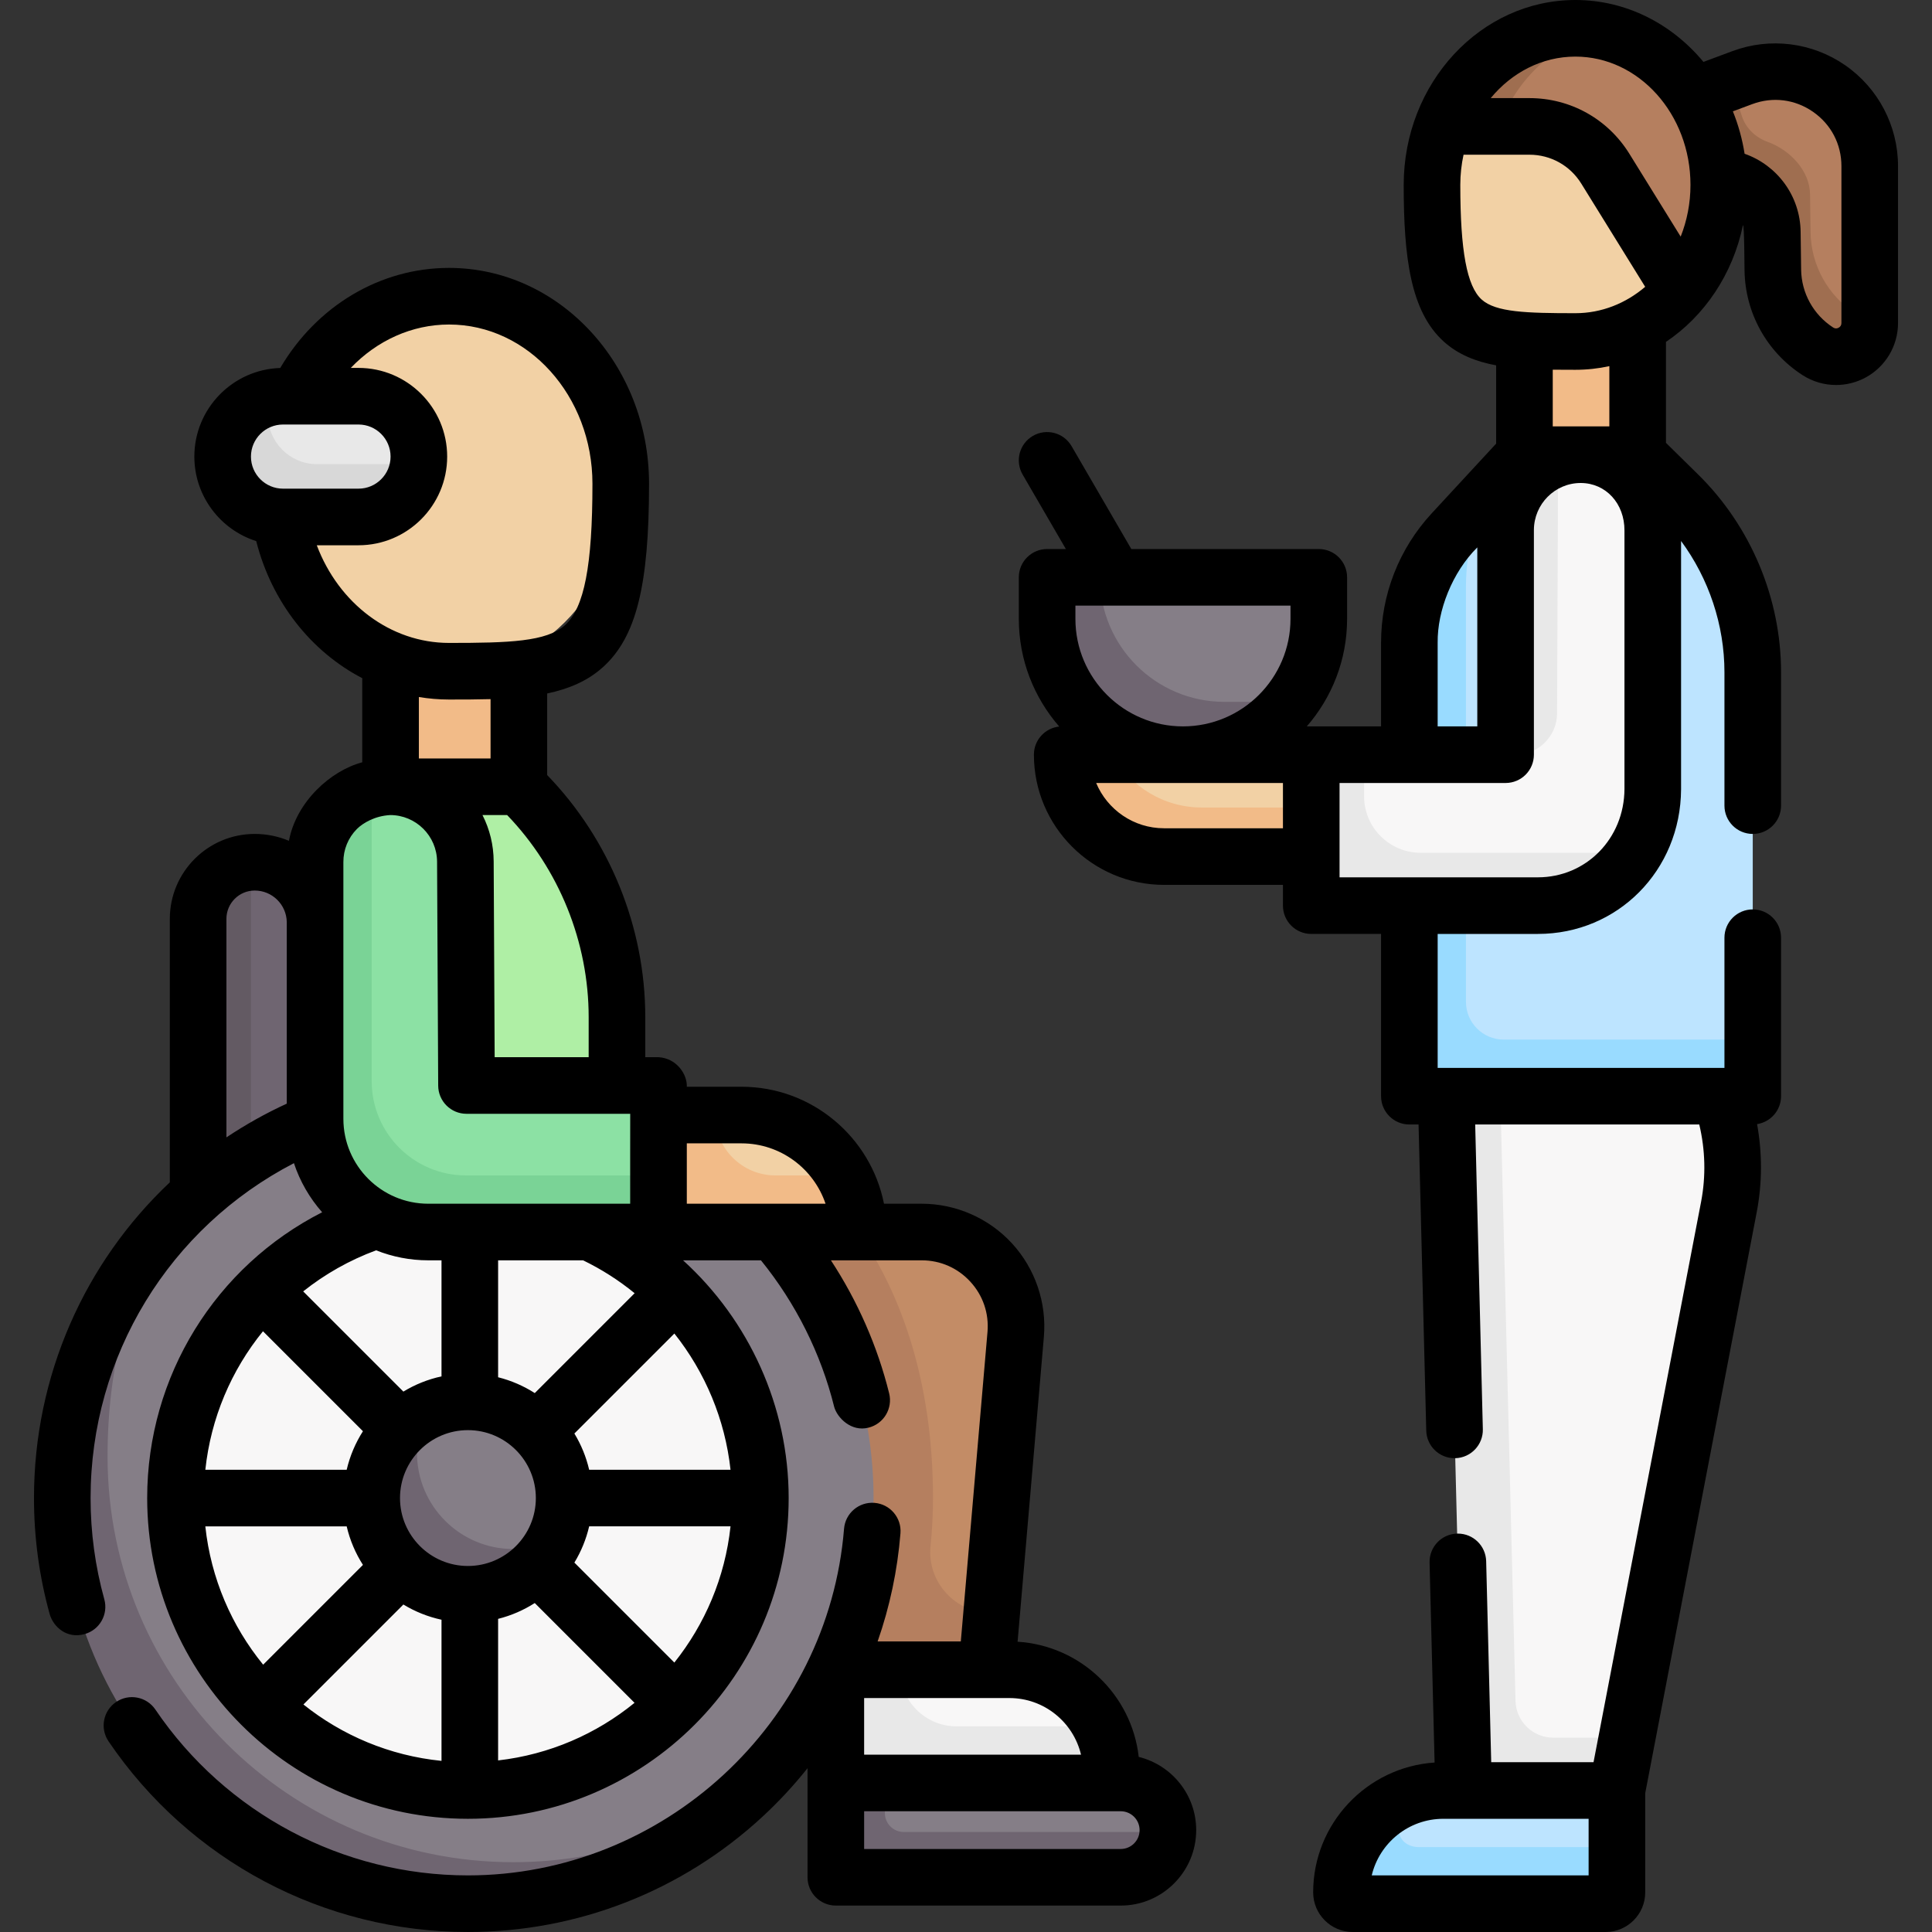 <svg id="Capa_1" enable-background="new 0 0 512 512" height="512" viewBox="0 0 512 512" width="512" xmlns="http://www.w3.org/2000/svg"><rect x="0" y="0" width="512" height="512" fill="#333333" stroke="none"/><g><g><g><g><path d="m453.666 45.762 1.695-.256c7.843.28 15.149 5.729 15.666 15.818l.055 6.825c.115 8.729 3.525 18.193 10.854 22.936 5.934 3.84 13.106 1.025 13.106-6.043l.452-.584v-40.435c0-17.449-17.407-29.541-33.759-23.452l-3.106 1.157-10.268 6.208z" fill="#b57f5f"/><path d="m491.731 83.092c-7.329-4.743-11.8-12.836-11.915-21.565l-.132-10.014c-.082-6.213-5.228-11.749-11.261-13.925-3.179-1.147-5.73-3.57-6.791-6.779l-3.003-9.082-11.959 4.453 7.421 21.009 1.403-.19c7.843.28 14.086 6.666 14.19 14.513l.132 10.014c.115 8.729 4.586 16.822 11.915 21.565 5.934 3.84 13.763-.419 13.763-7.487v-1.147c-1.278-.155-2.559-.586-3.763-1.365z" fill="#9f6e50"/></g><g><path d="m386.319 33.5c8.17-24.968 32.532-25.564 32.532-25.564l6.143.374c17.395 3.803 30.5 20.574 30.5 40.69 0 10.872-3.828 20.768-10.093 28.168z" fill="#b57f5f"/><path d="m397.234 33.5c4.719-12.791 15.105-22.422 27.761-25.19-2.425-.53-4.932-.81-7.5-.81-15.969 0-29.638 10.758-35.261 26l6.085 3.117c1.82-2.15 8.915-3.117 8.915-3.117z" fill="#9f6e50"/></g><path d="m433.995 73.5v51h-30v-49z" fill="#f2bb88"/><path d="m444.447 75.574-19.014-30.867c-4.313-6.968-11.925-11.208-20.12-11.208h-22.819-.261c-1.767 4.789-2.739 10.02-2.739 15.5 0 40.5 9 41.5 38 41.5 11.031 0 20.965-5.133 27.907-13.332z" fill="#f2d1a5"/></g><g><path d="m313.681 197.043c-19.882 0-34.277-16.139-34.277-36.021l.09-1.021c0-2.761 2.239-5 5-5l7-2h53c2.761 0 5 2.239 5 5v6c0 8.288-2.804 15.918-7.51 22.003-6.584 8.512-16.708 11.039-28.303 11.039z" fill="#857e87"/><path d="m291.495 153h-9c-2.761 0-5 2.239-5 5v6c0 19.882 16.118 36 36 36 11.595 0 21.906-5.484 28.49-13.997l-17.49-.003c-18.226 0-33-14.774-33-33z" fill="#6f6571"/></g><g><path d="m431.187 460.5-4.208 11.372-36.19-.635-4.918-195.737h62c9.551 12.675 13.293 28.798 10.302 44.384z" fill="#f8f7f7"/><path d="m401.626 450.751-4.112-163.664-14.643-11.587 5 199 2.831 3.734h34.872l2.926-3.734 2.687-14h-19.564c-5.425 0-9.861-4.326-9.997-9.749z" fill="#e8e8e8"/></g><g><path d="m423.277 502.883-62.873.117c-1.657 0-3-3-3-3 0-16.064 15.038-23.56 15.038-23.56 3.109-1.249 6.503-1.94 10.058-1.94h46v15l-2.223 10.383c0 1.657-1.344 3-3 3z" fill="#bde4ff"/><path d="m375.979 489.5c-2.521 0-5.872-1.479-5.285-6.193 0 0 .499-3.758 1.749-6.867-9.929 3.989-16.942 13.704-16.942 25.06 0 1.657 1.343 3 3 3h67c1.657 0 3-1.343 3-3v-12z" fill="#99dbff"/></g><g><path d="m460.915 287.511-85.191.043v-115.618c0-10.819 2.359-22.661 9.702-30.606l13.64-15.497 4.929-5.333h30l10.782 10.605c12.614 12.407 19.718 29.36 19.718 47.053v97.342z" fill="#bde4ff"/><path d="m398.495 275.5c-5.523 0-10-4.477-10-10v-110.172c0-10.819 3.228-21.55 10.571-29.495l-14.149 15.309c-7.343 7.945-11.422 18.367-11.422 29.186v115.172c0 2.761 2.239 5 5 5h81c2.761 0 5-2.239 5-5v-10z" fill="#99dbff"/></g><g><path d="m353.766 225.383-42.72.617c-12.804 0-23.356-8.317-26.131-20.277-.727-3.132 1.872-3.234 1.872-3.234l8.058-2.489h52.65z" fill="#f2d1a5"/><path d="m318.495 214c-10.195 0-19.055-5.66-23.65-14h-7.772c-3.215 0-5.607 2.995-4.88 6.128 2.775 11.96 13.498 20.872 26.302 20.872h42v-13z" fill="#f2bb88"/></g><g><g><path d="m403.426 235.787h-47.234c-2.761 0-5-2.239-5-5l-.617-25.66 10.92-5.127h34.182c1.652 0 5.067-.954 5.073-2.607l.058-51.245c.045-8.929 4.02-22.208 12.11-24.738 1.918-.6 3.959-.922 6.076-.911 11.046.056 19.955 9.055 19.899 20.1l-.345 68.555c-.031 6.222-1.897 12.006-5.079 16.846-5.54 8.435-19.205 9.787-30.043 9.787z" fill="#f8f7f7"/></g><g fill="#e8e8e8"><path d="m412.64 189.046.278-67.635c-8.089 2.53-13.979 10.06-14.024 18.989l-.217 56.612c-.002.218-.032 1.229-.838 2.067-.863.898-1.966.92-2.162.921h5.964c6.057 0 10.974-4.897 10.999-10.954z"/><path d="m361.495 211v-11h-14v35c0 2.761 2.239 5 5 5h55.055c10.838 0 20.379-5.566 25.921-13.998l-56.976-.002c-8.285 0-15-6.715-15-15z"/></g></g><g><g><path d="m137.505 208.5-34 7v-51h34z" fill="#f2bb88"/><ellipse cx="119.005" cy="128.191" fill="#f2d1a5" rx="45.5" ry="49.691"/><g><path d="m95.005 135h-20c-8.837 0-14.175-4.901-14.175-13.738 0-10.092 10.173-15.747 10.173-15.747 1.28-.33 2.619-.515 4.002-.515h20c8.837 0 16 7.163 16 16 0 .678-.049 1.345-.131 2.001 0 0-4.289 11.999-15.869 11.999z" fill="#e8e8e8"/><path d="m71.005 110-.002-4.485c-6.897 1.779-11.998 8.032-11.998 15.485 0 8.837 7.163 16 16 16h20c8.158 0 14.883-6.109 15.869-13.999l-26.869-.001c-7.179 0-13-5.82-13-13z" fill="#d8d8d8"/></g></g><g><path d="m90.447 295.17-35.941 21.957v-69.627c0-7.947 4.182-18.451 11.999-18.967.331-.022.664-.033 1.001-.033 8.837 0 16 7.163 16 16z" fill="#6f6571"/><path d="m66.505 320.5-.001-91.967c-7.816.517-13.999 7.02-13.999 14.967v77.032z" fill="#635a63"/></g><g><path d="m224.915 470.234 66.59-.734c0-4.312 1.987-8.386.19-12.001-4.419-8.889-13.589-14.999-24.189-14.999h-6l-19.761-4-17.17 1.691z" fill="#f8f7f7"/><path d="m238.505 442.5-5.574-4-11.426 4v30l3.06 3.168 69.94-.168v-6c0-4.312-1.013-8.386-2.811-12.001l-38.189.001c-8.284 0-15-6.716-15-15z" fill="#e8e8e8"/></g><g><path d="m262.798 427.5-41.293 3.84-13.335-95.426 16.934-9.415h19.153c14.654 0 26.166 12.547 24.908 27.147z" fill="#c38c66"/><path d="m262.798 427.5c-9.59 0-17.174-8.26-16.193-17.8.429-4.175.65-8.411.65-12.7 0-25.962-6.042-50.635-19.75-70.5l-2.692-1.591-22.046-2.661 2.738 39.316v70.874 10.062h33.075 22.925z" fill="#b57f5f"/></g><circle cx="124.005" cy="397" fill="#f8f7f7" r="77.5"/><g><path d="m124.005 289.5c-25.051 0-48.038 8.65-66.379 22.936-37.121 28.914-37.121 65.458-37.121 84.564 0 59.371 44.129 103.5 103.5 103.5 48.058 0 78.381-29.934 78.381-29.934 18.056-19.231 29.119-45.106 29.119-73.566 0-59.371-48.129-107.5-107.5-107.5zm0 185c-42.802 0-77.5-34.698-77.5-77.5s34.698-77.5 77.5-77.5 77.5 34.698 77.5 77.5-34.698 77.5-77.5 77.5z" fill="#857e87"/><g><path d="m136.005 493.5c-59.371 0-107.5-48.129-107.5-107.5 0-23.312 5.211-46.269 18.852-64.475-19.223 19.121-30.852 46.141-30.852 75.475 0 59.371 48.129 107.5 107.5 107.5 30.91 0 58.771-13.048 78.381-33.934-18.277 14.367-41.329 22.934-66.381 22.934z" fill="#6f6571"/></g></g><g><path d="m149.505 397c0-14.083-11.417-25.5-25.5-25.5-3.942 0-7.675.895-11.007 2.492-8.572 4.109-11.493 12.867-11.493 23.008 0 14.083 8.417 22.5 22.5 22.5 10.141 0 18.899-2.92 23.008-11.493 1.597-3.332 2.492-7.065 2.492-11.007z" fill="#857e87"/><path d="m136.005 410.5c-14.083 0-25.5-11.417-25.5-25.5 0-3.942.895-7.675 2.493-11.008-8.572 4.109-14.493 12.867-14.493 23.008 0 14.083 11.417 25.5 25.5 25.5 10.141 0 18.899-5.92 23.008-14.493-3.332 1.598-7.065 2.493-11.008 2.493z" fill="#6f6571"/></g><g><path d="m174.505 323.5v-25l15-3h7c11.679 0 21.846 6.459 27.132 15.999l.868 12.001z" fill="#f2d1a5"/><path d="m189.505 295.5h-20v31h58c0-5.442-1.405-10.556-3.868-15.001l-18.132.001c-8.836 0-16-7.163-16-16z" fill="#f2bb88"/></g><g><path d="m163.505 291.5h-76v-43c0-15.738 3.41-30.557 16-40h34c16.612 15.973 26 38.024 26 61.069z" fill="#afefa5"/><g><g><path d="m116.499 323.5 54.799-.585 3.216-11.415v-18.833c0-2.761-2.239-5-5-5h-42.902c-1.651 0-2.992-1.334-3-2.985l-.283-56.366c-.055-10.999-9.017-19.872-20.016-19.816-1.664.008-3.276.232-4.819.624-8.657 2.2-12.044 17.056-11.997 26.392l.002 57.984c.001 16.569 13.432 30 30 30z" fill="#8ce1a4"/></g><path d="m123.499 311.5c-13.807 0-25-11.193-25-24.999l-.005-77.376c-8.656 2.201-15.044 10.058-14.997 19.392l.002 67.984c0 16.568 13.432 29.999 30 29.999h61.015v-15z" fill="#7ad396"/></g></g><g><path d="m291.468 494.66-61.894-.16c-2.761 0-5-2.239-5-5v-13.057l9.931-3.943h62.5c6.904 0 12.5 5.596 12.5 12.5 0 .168-.011.334-.018.5-.262 6.672-11.283 9.16-18.019 9.16z" fill="#857e87"/><path d="m239.505 485.5c-2.761 0-5-2.239-5-5v-8h-13v20c0 2.761 2.239 5 5 5h70.5c6.735 0 12.218-5.33 12.482-12z" fill="#6f6571"/></g></g></g><g><path d="m489.026 17.312c-8.747-6.077-19.93-7.485-29.907-3.769l-7.688 2.863c-8.339-10.058-20.46-16.406-33.936-16.406-25.089 0-45.5 21.981-45.5 49 0 19.159 1.802 33.549 10.595 41.5 3.837 3.47 8.547 5.323 13.905 6.325v20.74l-17.087 18.486c-8.649 9.359-13.413 21.533-13.413 34.277v22.172c-1.718 0-17.548 0-19.678 0 6.643-7.64 10.678-17.604 10.678-28.5v-11c0-4.143-3.357-7.5-7.5-7.5h-49.682l-15.832-27.266c-2.081-3.582-6.671-4.798-10.252-2.721-3.582 2.08-4.8 6.67-2.721 10.252l11.459 19.734h-4.972c-4.143 0-7.5 3.357-7.5 7.5v11c0 10.915 4.05 20.896 10.714 28.542-3.773.393-6.714 3.581-6.714 7.458 0 19.023 15.477 34.5 34.5 34.5h31.5v5.5c0 4.143 3.357 7.5 7.5 7.5h18.5v43c0 4.143 3.357 7.5 7.5 7.5h2.438l2.038 81.125c.103 4.077 3.439 7.312 7.494 7.312.063 0 .128-.001.192-.002 4.141-.104 7.413-3.546 7.31-7.687l-2.028-80.747h59.383c1.597 6.696 1.788 13.683.486 20.47l-28.505 148.53h-27.118l-1.338-53.272c-.103-4.077-3.439-7.312-7.494-7.312-.063 0-.128.001-.192.002-4.141.104-7.413 3.546-7.31 7.687l1.331 52.982c-17.946 1.197-32.182 16.169-32.182 34.413 0 5.79 4.71 10.5 10.5 10.5h67c5.79 0 10.5-4.71 10.5-10.5v-26.288l29.539-153.915c1.485-7.739 1.504-15.681.103-23.394 3.597-.553 6.353-3.652 6.353-7.403v-42c0-4.143-3.357-7.5-7.5-7.5s-7.5 3.357-7.5 7.5v34.5h-76v-35.5h26.555c21.172 0 37.842-16.826 37.95-38.344v-65.788c7.376 10.007 11.495 22.274 11.495 34.79v35.342c0 4.143 3.357 7.5 7.5 7.5s7.5-3.357 7.5-7.5v-35.342c0-19.574-8.004-38.673-21.959-52.399l-8.541-8.402v-26.754c10.197-6.847 17.701-17.916 20.398-30.92.397.038.391 11.364.424 11.944.147 11.264 5.882 21.643 15.339 27.764 2.709 1.753 5.811 2.636 8.92 2.636 2.693 0 5.393-.663 7.847-1.997 5.287-2.877 8.572-8.403 8.572-14.423v-41.584c0-10.649-5.222-20.635-13.969-26.711zm-125.502 479.688c2.036-8.591 9.771-15 18.976-15h38.5v15zm53.971-482c16.817 0 30.5 15.252 30.5 34 0 4.876-.933 9.512-2.598 13.708l-13.587-21.947c-5.722-9.243-15.627-14.761-26.497-14.761h-10.256c5.578-6.757 13.571-11 22.438-11zm-30.5 34c0-2.756.303-5.433.861-8h17.458c5.638 0 10.774 2.862 13.742 7.656l16.934 27.354c-5.135 4.38-11.545 6.99-18.495 6.99-12.964 0-21.105-.244-24.845-3.625-3.911-3.537-5.655-12.905-5.655-30.375zm-6 121.328c-.113-8.462 3.87-18.678 10.505-25.26v47.432h-10.505zm-39-6.328c0 15.715-12.785 28.5-28.5 28.5s-28.5-12.785-28.5-28.5v-3.5h57zm-33.5 55.5c-8.097 0-15.056-4.959-18-12h49.5v12zm122.005-10.382c-.066 13.111-10.146 23.382-22.95 23.382h-52.555v-25h44.005c4.143 0 7.5-3.357 7.5-7.5v-59.562c.034-6.872 5.589-12.438 12.395-12.438h.062c6.616.033 11.579 5.435 11.543 12.601zm-4.005-96.118c-3.718 0-10.987 0-15 0v-15.025c1.958.022 3.956.025 6 .025 3.081 0 6.09-.335 9-.967zm61.5-27.395c0 .56-.249.979-.74 1.246-.492.269-.978.249-1.448-.056-5.235-3.388-8.409-9.132-8.491-15.367l-.132-10.015c-.126-9.559-6.265-17.656-14.846-20.664-.621-3.925-1.672-7.692-3.107-11.242l5.124-1.908c5.456-2.03 11.331-1.294 16.115 2.031 4.783 3.322 7.526 8.568 7.526 14.393v41.582z"/><path d="m301.778 465.6c-1.864-16.485-15.388-29.482-32.105-30.525l6.964-80.783c.779-9.047-2.294-18.073-8.433-24.764-6.138-6.691-14.866-10.528-23.946-10.528h-9.992c-3.5-17.65-19.099-31-37.761-31h-14.491c.14-3.275-2.674-7.548-7.5-7.833h-3.509v-10.598c0-23.865-9.442-47.064-26-64.171v-21.62c5.71-1.202 10.719-3.302 14.802-6.994 8.778-7.938 12.198-21.562 12.198-48.594 0-31.535-23.775-57.19-53-57.19-18.274 0-35.054 10.057-44.74 26.519-12.616.393-22.76 10.771-22.76 23.481 0 10.483 6.9 19.382 16.396 22.4 4.12 16.22 14.57 29.293 28.104 36.324v22.292c-8.376 2.216-17.47 10.426-19.437 20.804-2.791-1.171-5.852-1.82-9.063-1.82-12.406 0-22.5 10.094-22.5 22.5v69.833c-22.6 21.291-36 51.257-36 83.667 0 10.466 1.407 20.839 4.183 30.832.987 3.345 4.551 6.543 9.233 5.22 3.991-1.108 6.328-5.242 5.22-9.233-2.412-8.687-3.636-17.709-3.636-26.818 0-37.729 20.882-71.644 53.89-88.751 1.605 4.85 4.172 9.263 7.478 13.013-28.177 14.332-46.368 43.353-46.368 75.737 0 46.869 38.131 85 85 85s85-38.131 85-85c0-24.293-10.501-47.111-27.989-63h20.646c9.224 11.365 15.914 24.735 19.414 38.869.79 2.817 4.487 6.661 9.084 5.477 4.021-.996 6.473-5.062 5.477-9.084-3.094-12.492-8.359-24.458-15.435-35.262h24.056c4.961 0 9.541 2.014 12.895 5.669s4.967 8.392 4.54 13.334l-7.069 81.997h-22.043c3.206-9.172 5.255-18.787 6.049-28.647.333-4.129-2.744-7.746-6.873-8.078-4.132-.335-7.746 2.745-8.078 6.873-4.15 51.505-47.932 91.852-99.674 91.852-33.202 0-64.166-16.43-82.828-43.949-2.324-3.43-6.989-4.326-10.416-1.998-3.429 2.324-4.323 6.988-1.998 10.416 21.456 31.641 57.06 50.531 95.242 50.531 29.086 0 56.845-10.884 78.163-30.646 4.293-3.979 8.241-8.249 11.837-12.76v28.906c0 4.143 3.357 7.5 7.5 7.5h75.5c11.028 0 20-8.972 20-20 0-9.381-6.5-17.251-15.227-19.4zm-105.273-162.6c10.337 0 19.136 6.708 22.273 16h-36.765v-16zm-17.795 137.598-26.493-26.494c1.785-2.933 3.115-6.168 3.917-9.604h37.463c-1.451 13.562-6.798 25.968-14.887 36.098zm-124.298-36.098h37.463c.858 3.678 2.332 7.12 4.309 10.214l-26.444 26.444c-8.339-10.229-13.85-22.848-15.328-36.658zm15.28-51.706 26.492 26.493c-1.977 3.094-3.45 6.536-4.309 10.214h-37.46c1.46-13.698 6.878-26.382 15.277-36.707zm43.807-18.794h3.506v30.754c-3.623.786-7.029 2.162-10.104 4.034l-26.554-26.555c5.719-4.555 12.216-8.255 19.327-10.885 4.281 1.704 8.943 2.652 13.825 2.652zm41.032 0c4.93 2.394 9.504 5.324 13.652 8.715l-26.463 26.465c-2.954-1.888-6.223-3.321-9.715-4.194v-30.986zm-30.526 81c-9.925 0-18-8.075-18-18s8.075-18 18-18 18 8.075 18 18-8.075 18-18 18zm-17.104 10.212c3.075 1.871 6.481 3.247 10.104 4.033v37.404c-13.757-1.372-26.343-6.755-36.597-14.944zm25.104 3.802c3.491-.873 6.76-2.306 9.714-4.193l26.443 26.444c-10.105 8.239-22.544 13.708-36.158 15.264v-37.515zm24.13-39.514c-.802-3.436-2.133-6.671-3.918-9.604l26.5-26.501c8.173 10.279 13.433 22.783 14.88 36.105zm-.13-109.333h-24.915l-.261-51.888c-.021-4.341-1.052-8.52-2.966-12.279h6.537c13.765 14.308 21.604 33.664 21.604 53.569v10.598zm-81-167.667h20c4.687 0 8.5 3.813 8.5 8.5s-3.813 8.5-8.5 8.5h-20c-4.687 0-8.5-3.813-8.5-8.5s3.813-8.5 8.5-8.5zm8.946 32h11.054c12.958 0 23.5-10.542 23.5-23.5s-10.542-23.5-23.5-23.5h-2.043c6.951-7.269 16.211-11.5 26.043-11.5 20.953 0 38 18.927 38 42.19 0 21.662-2.171 32.867-7.259 37.468-4.872 4.405-14.864 4.724-30.741 4.724-15.555 0-29.249-10.481-35.054-25.882zm35.054 40.882c3.797 0 7.469-.005 11-.105v15.723h-19v-16.281c2.616.429 5.285.663 8 .663zm-24.416 34.299c1.568-1.552 4.724-3.463 8.824-3.681 6.818 0 12.382 5.529 12.416 12.354l.298 59.351c.021 4.127 3.372 7.462 7.5 7.462h43.387c-.025.276 0 23.22-.009 23.833h-53.506c-12.406 0-22.499-10.093-22.5-22.499 0-11.731-.001-57.806-.002-68.022-.017-3.317 1.259-6.441 3.592-8.798zm-34.584 23.819c0-4.136 3.364-7.5 7.5-7.5 4.637 0 8.414 3.736 8.493 8.355l.001 48.121c-5.622 2.58-10.959 5.579-15.994 8.939zm207.5 206.5c9.204 0 16.939 6.409 18.976 15h-57.476v-15zm29.5 40h-68v-10h68c2.757 0 5 2.243 5 5s-2.243 5-5 5z"/></g></g></svg>